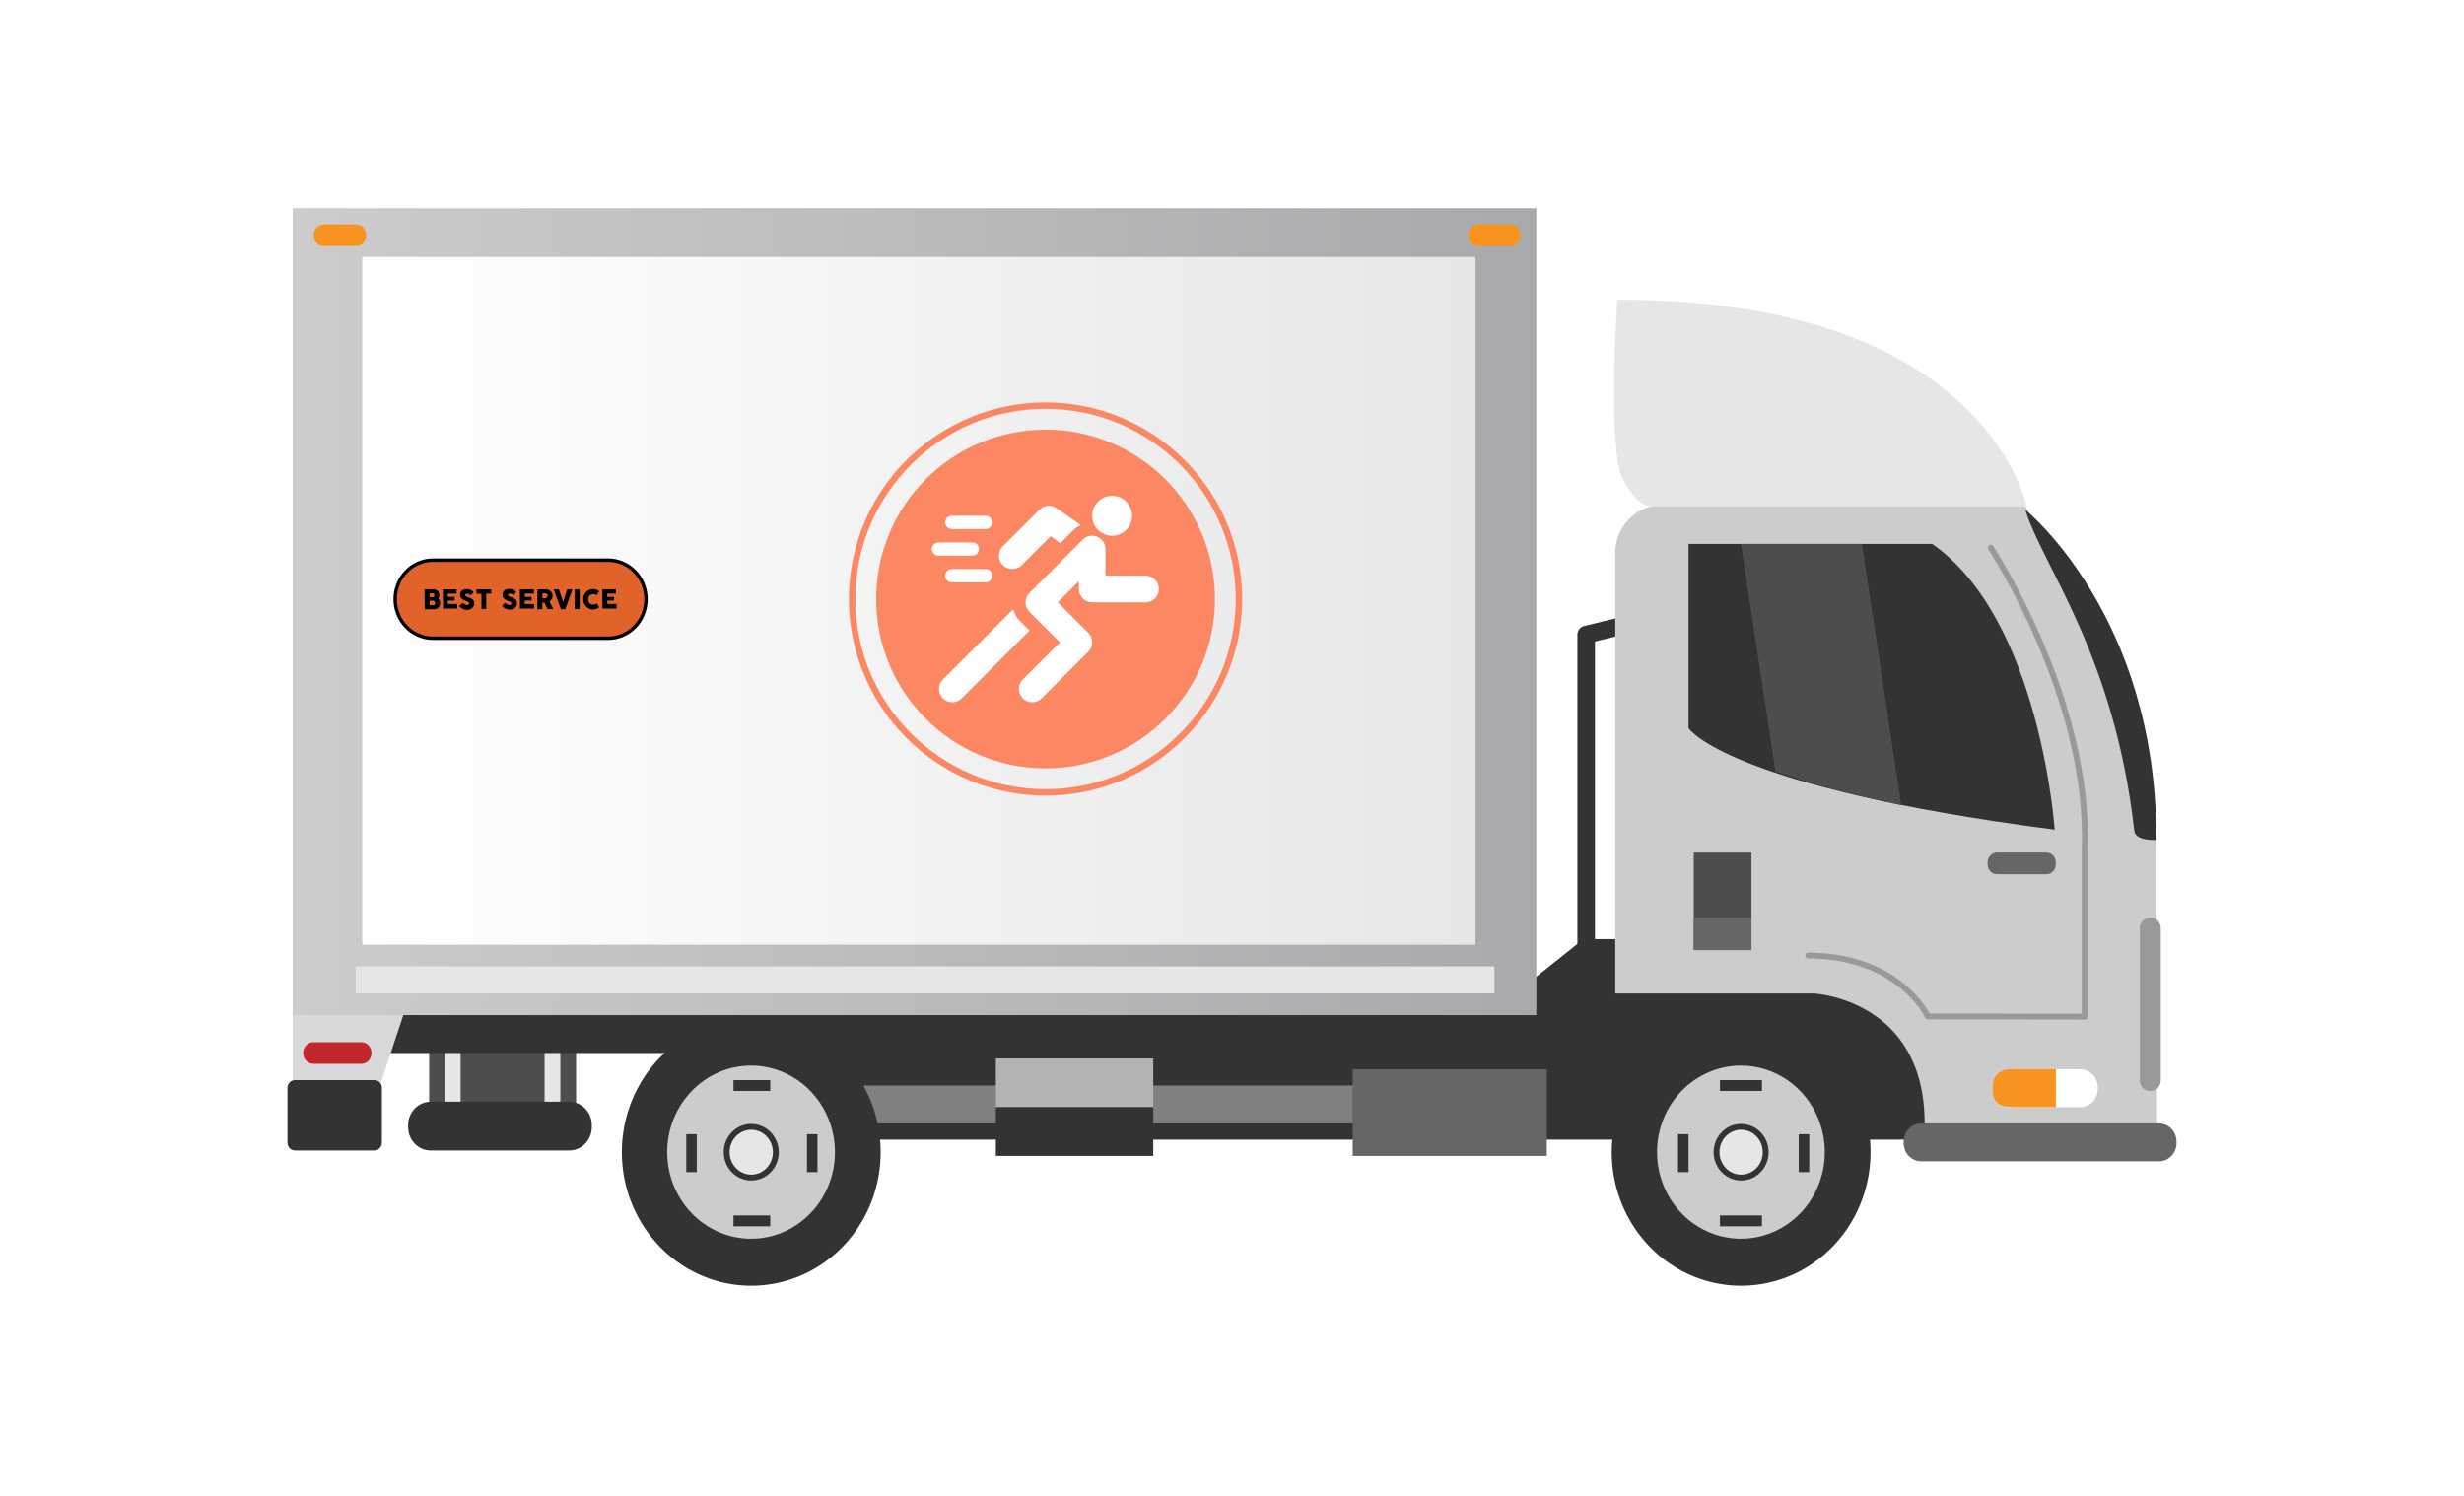 <svg width="420" height="255" viewBox="0 0 420 255" fill="none" xmlns="http://www.w3.org/2000/svg">
<path d="M98.198 177.66H73.151V190.586H98.198V177.66Z" fill="#4D4D4D"/>
<path d="M95.512 177.66H92.825V187.813H95.512V177.66Z" fill="#E6E6E6"/>
<path d="M78.517 177.66H75.831V187.813H78.517V177.66Z" fill="#E6E6E6"/>
<path d="M97.017 187.813H73.43C71.297 187.813 69.569 189.596 69.569 191.797V192.139C69.569 194.341 71.297 196.125 73.43 196.125H97.017C99.149 196.125 100.878 194.341 100.878 192.139V191.797C100.878 189.596 99.149 187.813 97.017 187.813Z" fill="#333333"/>
<path d="M142.912 172.121H65.099V179.508H142.912V172.121Z" fill="#333333"/>
<path d="M280.679 105.672L270.375 108.173V165.658" stroke="#333333" stroke-width="3" stroke-linecap="round" stroke-linejoin="round"/>
<path d="M127.709 194.276H323.344C335.438 194.276 343.951 189.678 343.951 177.186C343.951 164.71 335.438 160.096 323.344 160.096H269.909L261.63 166.691L127.709 166.574V194.276Z" fill="#333333"/>
<path d="M282.53 86.259H283.012C283.14 86.259 283.261 86.259 283.389 86.259H345.208L356.723 106.021L367.561 140.163L367.674 191.519H328.063C328.063 170.288 309.18 169.363 309.18 169.363H275.334V94.012C275.334 90.065 278.751 86.259 282.53 86.259Z" fill="#CCCCCC"/>
<path d="M287.821 92.722V124.121C287.821 124.121 293.984 134.127 350.228 141.437C350.228 141.437 347.819 105.648 329.357 92.722H287.821Z" fill="#333333"/>
<path d="M298.546 145.344H288.708V161.96H298.546V145.344Z" fill="#4D4D4D"/>
<path d="M298.546 156.429H288.708V161.968H298.546V156.429Z" fill="#666666"/>
<path d="M354.57 182.274H342.701C341.039 182.274 339.692 183.666 339.692 185.381V185.63C339.692 187.347 341.039 188.738 342.701 188.738H354.57C356.234 188.738 357.581 187.347 357.581 185.63V185.381C357.581 183.666 356.234 182.274 354.57 182.274Z" fill="white"/>
<path d="M339.699 185.996C339.699 187.806 340.775 188.736 343.259 188.736H350.431V182.274H343.259C341.369 182.08 339.699 183.16 339.699 184.962V185.996Z" fill="#F7931E"/>
<path d="M345.237 86.904C345.237 86.904 367.674 104.957 367.561 143.184C367.561 143.184 364.008 143.425 363.798 141.631C360.381 111.327 347.977 96.21 345.237 86.904Z" fill="#333333"/>
<path d="M366.59 156.429H366.462C365.51 156.429 364.738 157.226 364.738 158.208V184.193C364.738 185.176 365.51 185.972 366.462 185.972H366.59C367.542 185.972 368.313 185.176 368.313 184.193V158.208C368.313 157.226 367.542 156.429 366.59 156.429Z" fill="#999999"/>
<path d="M367.989 191.51H327.498C325.836 191.51 324.489 192.901 324.489 194.618V194.867C324.489 196.582 325.836 197.973 327.498 197.973H367.989C369.653 197.973 371 196.582 371 194.867V194.618C371 192.901 369.653 191.51 367.989 191.51Z" fill="#666666"/>
<path d="M345.404 86.259C345.404 86.259 338.479 50.937 275.688 51.1C275.688 51.1 273.92 76.821 276.651 81.645C276.651 81.645 278.751 86.259 281.326 86.259H345.404Z" fill="#E6E6E6"/>
<path d="M274.725 196.412C274.725 200.915 276.02 205.318 278.443 209.063C280.867 212.807 284.313 215.726 288.345 217.448C292.375 219.171 296.812 219.623 301.09 218.742C305.37 217.863 309.3 215.695 312.385 212.51C315.47 209.325 317.57 205.267 318.42 200.849C319.271 196.432 318.833 191.853 317.163 187.693C315.492 183.533 312.663 179.978 309.034 177.477C305.405 174.976 301.14 173.642 296.776 173.644C293.881 173.644 291.012 174.233 288.337 175.377C285.66 176.521 283.229 178.198 281.181 180.313C279.134 182.427 277.51 184.937 276.402 187.699C275.294 190.462 274.725 193.422 274.725 196.412Z" fill="#333333"/>
<path d="M282.447 196.411C282.447 199.332 283.285 202.185 284.857 204.612C286.428 207.039 288.662 208.931 291.275 210.048C293.888 211.166 296.763 211.457 299.537 210.887C302.311 210.319 304.858 208.913 306.859 206.848C308.858 204.784 310.22 202.154 310.772 199.292C311.324 196.428 311.041 193.46 309.958 190.764C308.876 188.067 307.043 185.761 304.691 184.139C302.34 182.518 299.575 181.652 296.747 181.652C292.955 181.652 289.317 183.207 286.635 185.976C283.954 188.744 282.447 192.497 282.447 196.411Z" fill="#CCCCCC"/>
<path d="M292.592 196.412C292.59 197.269 292.835 198.106 293.296 198.818C293.756 199.532 294.411 200.088 295.177 200.417C295.943 200.744 296.786 200.831 297.601 200.664C298.414 200.498 299.163 200.085 299.749 199.48C300.335 198.874 300.735 198.102 300.896 197.263C301.057 196.422 300.975 195.552 300.656 194.76C300.338 193.97 299.8 193.293 299.109 192.818C298.418 192.345 297.606 192.092 296.776 192.093C295.667 192.093 294.602 192.547 293.818 193.358C293.034 194.168 292.592 195.266 292.592 196.412Z" fill="#E6E6E6" stroke="#333333" stroke-miterlimit="10"/>
<path d="M300.336 184.123H293.179V185.972H300.336V184.123Z" fill="#333333"/>
<path d="M300.336 207.202H293.179V209.051H300.336V207.202Z" fill="#333333"/>
<path d="M287.821 193.351H286.029V199.814H287.821V193.351Z" fill="#333333"/>
<path d="M308.39 193.351H306.599V199.814H308.39V193.351Z" fill="#333333"/>
<path d="M242.197 185.047H144.703V191.51H242.197V185.047Z" fill="#808080"/>
<path d="M105.996 196.412C105.996 200.915 107.289 205.317 109.713 209.061C112.137 212.806 115.582 215.724 119.613 217.447C123.644 219.171 128.079 219.621 132.358 218.743C136.637 217.864 140.568 215.696 143.653 212.513C146.738 209.328 148.839 205.271 149.69 200.855C150.541 196.437 150.105 191.859 148.435 187.699C146.765 183.539 143.938 179.983 140.31 177.481C136.683 174.979 132.418 173.644 128.055 173.644C122.204 173.644 116.593 176.042 112.457 180.312C108.32 184.582 105.996 190.373 105.996 196.412Z" fill="#333333"/>
<path d="M113.725 196.411C113.725 199.332 114.564 202.185 116.135 204.612C117.706 207.039 119.94 208.931 122.553 210.048C125.165 211.166 128.041 211.457 130.814 210.887C133.588 210.319 136.136 208.913 138.136 206.848C140.136 204.784 141.498 202.154 142.05 199.292C142.601 196.428 142.318 193.46 141.236 190.764C140.154 188.067 138.321 185.761 135.969 184.139C133.618 182.518 130.853 181.652 128.025 181.652C124.232 181.652 120.595 183.207 117.913 185.976C115.232 188.744 113.725 192.497 113.725 196.411Z" fill="#CCCCCC"/>
<path d="M123.863 196.412C123.861 197.269 124.106 198.105 124.566 198.818C125.025 199.53 125.679 200.087 126.445 200.415C127.211 200.744 128.054 200.831 128.868 200.665C129.682 200.498 130.429 200.087 131.016 199.483C131.603 198.877 132.003 198.106 132.166 197.267C132.328 196.428 132.246 195.556 131.928 194.766C131.611 193.974 131.074 193.298 130.385 192.823C129.695 192.348 128.884 192.093 128.055 192.093C127.505 192.092 126.96 192.203 126.451 192.42C125.943 192.636 125.48 192.954 125.091 193.355C124.702 193.757 124.393 194.233 124.182 194.757C123.971 195.282 123.863 195.845 123.863 196.412Z" fill="#E6E6E6" stroke="#333333" stroke-miterlimit="10"/>
<path d="M131.291 184.123H125.029V185.972H131.291V184.123Z" fill="#333333"/>
<path d="M131.291 207.202H125.029V209.051H131.291V207.202Z" fill="#333333"/>
<path d="M118.768 193.351H116.977V199.814H118.768V193.351Z" fill="#333333"/>
<path d="M139.344 193.351H137.553V199.814H139.344V193.351Z" fill="#333333"/>
<path d="M339.345 93.382C339.345 93.382 356.242 119.017 355.346 144.52V173.309L328.613 173.27C328.613 173.27 323.78 162.9 308.217 162.9" stroke="#999999" stroke-linecap="round" stroke-linejoin="round"/>
<path d="M348.812 145.344H340.406C339.517 145.344 338.796 146.088 338.796 147.006V147.371C338.796 148.289 339.517 149.034 340.406 149.034H348.812C349.703 149.034 350.424 148.289 350.424 147.371V147.006C350.424 146.088 349.703 145.344 348.812 145.344Z" fill="#666666"/>
<path d="M263.661 182.274H230.569V197.05H263.661V182.274Z" fill="#666666"/>
<path d="M49.895 185.972H64.459L70.894 166.582H49.895V185.972Z" fill="#D9D9D9"/>
<path d="M317.369 92.722L324.082 137.242C316.823 135.797 309.659 133.882 302.633 131.509L296.754 92.722H317.369Z" fill="#4D4D4D"/>
<path d="M261.878 35.486H49.895V173.045H261.878V35.486Z" fill="url(#paint0_linear)"/>
<path d="M61.749 161.044H251.507V43.798H61.749V161.044Z" fill="url(#paint1_linear)"/>
<path d="M103.663 95.503H73.799C70.241 95.503 67.356 98.48 67.356 102.153C67.356 105.825 70.241 108.802 73.799 108.802H103.663C107.221 108.802 110.105 105.825 110.105 102.153C110.105 98.48 107.221 95.503 103.663 95.503Z" fill="#E1632A"/>
<path d="M103.67 109.09H73.799C72.014 109.09 70.303 108.358 69.041 107.056C67.779 105.753 67.07 103.987 67.07 102.145C67.07 100.303 67.779 98.537 69.041 97.234C70.303 95.932 72.014 95.2 73.799 95.2H103.67C105.454 95.2 107.166 95.932 108.428 97.234C109.69 98.537 110.398 100.303 110.398 102.145C110.398 103.987 109.69 105.753 108.428 107.056C107.166 108.358 105.454 109.09 103.67 109.09ZM73.799 95.791C72.166 95.791 70.6 96.46 69.445 97.652C68.291 98.843 67.642 100.46 67.642 102.145C67.642 103.83 68.291 105.447 69.445 106.638C70.6 107.83 72.166 108.499 73.799 108.499H103.67C105.303 108.499 106.869 107.83 108.023 106.638C109.178 105.447 109.827 103.83 109.827 102.145C109.827 100.46 109.178 98.843 108.023 97.652C106.869 96.46 105.303 95.791 103.67 95.791H73.799Z" fill="black"/>
<path d="M72.369 100.547C72.36 100.522 72.36 100.494 72.369 100.469C72.391 100.461 72.415 100.461 72.436 100.469H73.942C74.068 100.47 74.194 100.496 74.311 100.547C74.423 100.596 74.525 100.668 74.612 100.757C74.699 100.845 74.769 100.95 74.815 101.067C74.869 101.189 74.897 101.322 74.898 101.456C74.896 101.564 74.878 101.671 74.845 101.774C74.808 101.87 74.757 101.959 74.694 102.038C74.8 102.14 74.887 102.261 74.95 102.396C75.005 102.527 75.033 102.668 75.033 102.811C75.033 102.954 75.005 103.096 74.95 103.227C74.901 103.348 74.829 103.459 74.74 103.553C74.651 103.648 74.547 103.724 74.431 103.778C74.315 103.833 74.189 103.862 74.062 103.864H72.459C72.437 103.873 72.413 103.873 72.391 103.864C72.383 103.839 72.383 103.811 72.391 103.786L72.369 100.547ZM74.04 101.448C74.051 101.405 74.051 101.359 74.04 101.316C74.024 101.278 74.001 101.243 73.972 101.215C73.941 101.183 73.906 101.157 73.867 101.137C73.822 101.128 73.776 101.128 73.731 101.137H73.257V101.798H73.724C73.771 101.806 73.819 101.806 73.867 101.798C73.906 101.782 73.942 101.758 73.972 101.728C74.001 101.699 74.024 101.665 74.04 101.627C74.054 101.579 74.054 101.527 74.04 101.479V101.448ZM74.153 102.769C74.16 102.725 74.16 102.68 74.153 102.636C74.135 102.591 74.109 102.549 74.077 102.512C74.049 102.476 74.013 102.446 73.972 102.427C73.93 102.403 73.884 102.39 73.836 102.388H73.249V103.165H73.836C73.881 103.176 73.927 103.176 73.972 103.165C74.013 103.146 74.049 103.116 74.077 103.079C74.109 103.045 74.135 103.006 74.153 102.963C74.162 102.909 74.162 102.854 74.153 102.8V102.769Z" fill="black"/>
<path d="M75.492 100.546C75.484 100.52 75.484 100.493 75.492 100.468C75.517 100.46 75.543 100.46 75.568 100.468H77.758C77.77 100.463 77.782 100.46 77.795 100.46C77.808 100.46 77.821 100.463 77.833 100.468C77.838 100.48 77.841 100.493 77.841 100.507C77.841 100.52 77.838 100.533 77.833 100.546V101.112C77.842 101.138 77.842 101.165 77.833 101.19C77.821 101.196 77.808 101.2 77.795 101.2C77.782 101.2 77.769 101.196 77.758 101.19H76.328V101.757H77.434H77.502C77.506 101.767 77.509 101.778 77.509 101.788C77.509 101.799 77.506 101.81 77.502 101.819V102.317C77.506 102.326 77.508 102.337 77.508 102.348C77.508 102.358 77.506 102.369 77.502 102.379C77.48 102.387 77.456 102.387 77.434 102.379H76.328V102.961H77.833C77.901 102.961 77.931 102.961 77.931 103.062V103.637C77.931 103.637 77.931 103.637 77.931 103.676C77.93 103.687 77.927 103.698 77.922 103.707C77.917 103.717 77.909 103.725 77.901 103.732C77.892 103.739 77.883 103.743 77.872 103.746C77.862 103.748 77.851 103.748 77.841 103.746H75.583C75.561 103.755 75.537 103.755 75.515 103.746C75.509 103.734 75.507 103.721 75.507 103.707C75.507 103.694 75.509 103.68 75.515 103.668L75.492 100.546Z" fill="black"/>
<path d="M78.901 102.768L78.992 102.853L79.127 102.955C79.198 103.005 79.273 103.047 79.353 103.079C79.428 103.107 79.507 103.12 79.586 103.118C79.649 103.127 79.712 103.127 79.775 103.118C79.82 103.106 79.862 103.082 79.895 103.048C79.924 103.021 79.945 102.986 79.955 102.947C79.962 102.908 79.962 102.869 79.955 102.83C79.952 102.781 79.934 102.735 79.902 102.698C79.864 102.661 79.821 102.63 79.775 102.605L79.617 102.527L79.473 102.473C79.316 102.417 79.162 102.35 79.014 102.271C78.891 102.205 78.777 102.121 78.676 102.022C78.594 101.936 78.528 101.836 78.48 101.727C78.434 101.611 78.411 101.487 78.412 101.362C78.412 101.228 78.44 101.095 78.495 100.974C78.554 100.858 78.636 100.758 78.736 100.678C78.846 100.592 78.971 100.529 79.105 100.492C79.261 100.444 79.423 100.42 79.586 100.422C79.716 100.421 79.844 100.437 79.97 100.469C80.099 100.499 80.224 100.549 80.339 100.616L80.482 100.71L80.595 100.81C80.629 100.831 80.658 100.86 80.678 100.896C80.686 100.918 80.686 100.943 80.678 100.966C80.684 100.983 80.684 101.003 80.678 101.02L80.64 101.075L80.301 101.447C80.281 101.468 80.254 101.481 80.226 101.486H80.166L80.113 101.44L80.015 101.354L79.895 101.284L79.767 101.23C79.722 101.223 79.676 101.223 79.632 101.23H79.489L79.376 101.277C79.345 101.293 79.32 101.317 79.3 101.347C79.292 101.382 79.292 101.419 79.3 101.455C79.293 101.491 79.293 101.528 79.3 101.564C79.326 101.6 79.359 101.629 79.398 101.649C79.444 101.683 79.495 101.709 79.549 101.727L79.767 101.805L80.196 101.968C80.318 102.021 80.432 102.092 80.535 102.178C80.63 102.255 80.707 102.353 80.76 102.465C80.818 102.591 80.846 102.73 80.843 102.869C80.846 103.028 80.813 103.185 80.745 103.327C80.678 103.461 80.583 103.578 80.467 103.669C80.347 103.771 80.209 103.848 80.06 103.894C79.898 103.949 79.727 103.975 79.556 103.972C79.387 103.971 79.219 103.94 79.059 103.879C78.897 103.816 78.743 103.733 78.6 103.63L78.45 103.498C78.421 103.461 78.388 103.427 78.352 103.397C78.326 103.376 78.307 103.346 78.299 103.312C78.299 103.312 78.299 103.257 78.352 103.219L78.736 102.846C78.76 102.837 78.787 102.837 78.811 102.846H78.856L78.901 102.768Z" fill="black"/>
<path d="M81.197 100.545C81.189 100.523 81.189 100.498 81.197 100.475C81.209 100.47 81.222 100.468 81.235 100.468C81.247 100.468 81.26 100.47 81.272 100.475H83.65C83.662 100.47 83.675 100.468 83.688 100.468C83.701 100.468 83.714 100.47 83.726 100.475C83.731 100.486 83.734 100.498 83.734 100.511C83.734 100.523 83.731 100.535 83.726 100.545V101.112C83.733 101.138 83.733 101.165 83.726 101.19C83.713 101.196 83.699 101.199 83.684 101.199C83.67 101.199 83.656 101.196 83.643 101.19H82.89V103.692C82.895 103.703 82.898 103.714 82.898 103.727C82.898 103.739 82.895 103.75 82.89 103.762C82.882 103.774 82.871 103.784 82.857 103.791C82.844 103.797 82.83 103.801 82.815 103.8H82.168C82.146 103.806 82.122 103.806 82.1 103.8C82.089 103.791 82.08 103.779 82.073 103.766C82.067 103.752 82.063 103.738 82.062 103.723V101.221H81.31C81.298 101.226 81.285 101.229 81.272 101.229C81.259 101.229 81.246 101.226 81.235 101.221C81.225 101.194 81.225 101.163 81.235 101.136L81.197 100.545Z" fill="black"/>
<path d="M86.127 102.766L86.225 102.852L86.353 102.953C86.423 103.003 86.499 103.045 86.578 103.077C86.653 103.106 86.732 103.119 86.812 103.116C86.874 103.125 86.937 103.125 87 103.116C87.045 103.104 87.087 103.08 87.12 103.046C87.15 103.019 87.171 102.984 87.18 102.945C87.188 102.906 87.188 102.867 87.18 102.828C87.181 102.804 87.177 102.779 87.168 102.757C87.158 102.734 87.145 102.713 87.128 102.696C87.09 102.659 87.046 102.628 87 102.603L86.842 102.526L86.699 102.471C86.541 102.416 86.388 102.348 86.24 102.269C86.117 102.205 86.005 102.121 85.909 102.021C85.823 101.937 85.754 101.836 85.705 101.725C85.666 101.595 85.656 101.457 85.675 101.321C85.675 101.187 85.703 101.055 85.758 100.933C85.817 100.818 85.899 100.717 85.999 100.638C86.109 100.551 86.234 100.488 86.368 100.451C86.524 100.403 86.686 100.38 86.849 100.381C86.981 100.381 87.112 100.397 87.241 100.428C87.367 100.46 87.489 100.51 87.602 100.576L87.745 100.669L87.865 100.77C87.896 100.792 87.922 100.822 87.941 100.855C87.949 100.878 87.949 100.903 87.941 100.925C87.947 100.943 87.947 100.962 87.941 100.98V101.034L87.602 101.407C87.581 101.427 87.555 101.441 87.527 101.446H87.466L87.414 101.399L87.316 101.314L87.203 101.244L87.068 101.189C87.023 101.182 86.977 101.182 86.932 101.189H86.797C86.757 101.199 86.719 101.215 86.684 101.236C86.65 101.25 86.621 101.274 86.601 101.306C86.592 101.342 86.592 101.379 86.601 101.415C86.591 101.45 86.591 101.488 86.601 101.523C86.621 101.561 86.653 101.591 86.691 101.609C86.737 101.642 86.788 101.669 86.842 101.687L87.06 101.764L87.489 101.927C87.612 101.983 87.728 102.053 87.835 102.137C87.926 102.216 88.001 102.314 88.053 102.425C88.114 102.55 88.143 102.689 88.136 102.828C88.139 102.987 88.106 103.144 88.038 103.287C87.972 103.419 87.88 103.535 87.767 103.629C87.644 103.729 87.504 103.806 87.353 103.854C87.191 103.909 87.02 103.935 86.849 103.932C86.68 103.931 86.511 103.899 86.353 103.838C86.19 103.776 86.036 103.692 85.894 103.59L85.743 103.458L85.653 103.357C85.628 103.335 85.611 103.305 85.607 103.271C85.611 103.235 85.627 103.202 85.653 103.178L86.037 102.805C86.061 102.798 86.087 102.798 86.112 102.805H86.157L86.127 102.766Z" fill="black"/>
<path d="M88.61 100.545C88.605 100.533 88.602 100.52 88.602 100.506C88.602 100.493 88.605 100.48 88.61 100.467C88.632 100.459 88.656 100.459 88.678 100.467H90.943C90.968 100.46 90.994 100.46 91.019 100.467C91.026 100.493 91.026 100.52 91.019 100.545V101.112C91.025 101.138 91.025 101.164 91.019 101.19C91.006 101.196 90.992 101.199 90.977 101.199C90.963 101.199 90.949 101.196 90.936 101.19H89.438V101.757H90.544C90.566 101.748 90.591 101.748 90.612 101.757C90.612 101.757 90.612 101.757 90.612 101.819V102.316C90.619 102.336 90.619 102.358 90.612 102.378C90.588 102.386 90.562 102.386 90.537 102.378H89.438V102.961H90.943C91.011 102.961 91.049 102.961 91.049 103.062V103.637C91.052 103.643 91.054 103.65 91.054 103.656C91.054 103.663 91.052 103.67 91.049 103.676C91.049 103.722 91.019 103.746 90.958 103.746H88.701C88.679 103.755 88.655 103.755 88.633 103.746C88.624 103.72 88.624 103.693 88.633 103.668L88.61 100.545Z" fill="black"/>
<path d="M91.605 100.546C91.597 100.52 91.597 100.493 91.605 100.468C91.617 100.463 91.63 100.46 91.643 100.46C91.656 100.46 91.669 100.463 91.681 100.468H93.103C93.251 100.466 93.397 100.498 93.532 100.561C93.662 100.613 93.78 100.692 93.878 100.794C93.98 100.895 94.059 101.017 94.112 101.151C94.172 101.285 94.203 101.431 94.202 101.579C94.202 101.679 94.187 101.778 94.157 101.874C94.127 101.965 94.089 102.054 94.044 102.138C93.995 102.217 93.936 102.29 93.871 102.355C93.805 102.421 93.732 102.479 93.653 102.526L94.217 103.637L94.255 103.707C94.263 103.732 94.263 103.76 94.255 103.785C94.258 103.793 94.26 103.803 94.26 103.812C94.26 103.821 94.258 103.831 94.255 103.839C94.233 103.848 94.209 103.848 94.187 103.839H93.434H93.367C93.35 103.821 93.337 103.8 93.329 103.777L92.795 102.728H92.448V103.762C92.45 103.775 92.448 103.789 92.443 103.802C92.439 103.814 92.432 103.826 92.422 103.836C92.413 103.845 92.402 103.853 92.389 103.857C92.377 103.862 92.364 103.864 92.351 103.862H91.696C91.682 103.865 91.668 103.865 91.655 103.861C91.642 103.857 91.63 103.849 91.62 103.839C91.611 103.829 91.604 103.817 91.6 103.803C91.596 103.79 91.595 103.775 91.598 103.762L91.605 100.546ZM93.337 101.555C93.347 101.512 93.347 101.467 93.337 101.423C93.309 101.328 93.247 101.247 93.163 101.198C93.122 101.173 93.076 101.157 93.028 101.151H92.448V101.99H92.998C93.046 101.984 93.092 101.968 93.133 101.944C93.175 101.921 93.211 101.889 93.239 101.851C93.268 101.814 93.291 101.772 93.306 101.726C93.324 101.682 93.334 101.634 93.337 101.586V101.555Z" fill="black"/>
<path d="M95.617 103.808C95.599 103.784 95.584 103.758 95.572 103.73L95.534 103.637L94.398 100.545C94.398 100.499 94.398 100.475 94.481 100.475H95.196C95.221 100.476 95.245 100.484 95.265 100.5C95.286 100.515 95.301 100.536 95.309 100.561L95.986 102.643C96.046 102.472 96.106 102.293 96.159 102.122C96.212 101.951 96.264 101.773 96.325 101.602L96.483 101.081C96.543 100.911 96.596 100.74 96.656 100.561C96.666 100.535 96.684 100.513 96.707 100.498C96.73 100.483 96.757 100.475 96.784 100.475H97.476C97.488 100.47 97.501 100.468 97.514 100.468C97.527 100.468 97.54 100.47 97.552 100.475C97.552 100.475 97.552 100.475 97.552 100.522L96.423 103.653V103.723C96.416 103.749 96.403 103.773 96.385 103.793C96.377 103.818 96.361 103.84 96.34 103.855C96.32 103.862 96.299 103.862 96.28 103.855H95.738C95.727 103.861 95.715 103.865 95.703 103.866C95.691 103.867 95.678 103.865 95.667 103.861C95.655 103.857 95.645 103.849 95.636 103.84C95.628 103.831 95.621 103.82 95.617 103.808Z" fill="black"/>
<path d="M97.973 100.546C97.966 100.523 97.966 100.498 97.973 100.476C97.995 100.467 98.019 100.467 98.04 100.476H98.695C98.717 100.466 98.741 100.466 98.763 100.476C98.775 100.482 98.786 100.492 98.793 100.504C98.799 100.517 98.802 100.531 98.801 100.546V103.738C98.802 103.753 98.8 103.767 98.795 103.78C98.79 103.794 98.782 103.806 98.772 103.816C98.762 103.825 98.75 103.833 98.736 103.837C98.723 103.841 98.709 103.842 98.695 103.839H98.04C97.98 103.839 97.95 103.8 97.95 103.738L97.973 100.546Z" fill="black"/>
<path d="M102.045 100.717C102.068 100.732 102.086 100.753 102.098 100.779C102.105 100.792 102.109 100.807 102.109 100.822C102.109 100.837 102.105 100.852 102.098 100.864L101.729 101.408C101.729 101.408 101.729 101.455 101.676 101.455C101.665 101.46 101.654 101.463 101.642 101.463C101.63 101.463 101.619 101.46 101.608 101.455C101.537 101.396 101.455 101.351 101.367 101.323C101.278 101.292 101.184 101.276 101.089 101.276C100.975 101.273 100.862 101.297 100.758 101.346C100.657 101.39 100.568 101.457 100.494 101.54C100.419 101.623 100.36 101.721 100.321 101.828C100.241 102.054 100.241 102.301 100.321 102.527C100.358 102.635 100.417 102.733 100.494 102.814C100.568 102.898 100.657 102.964 100.758 103.009C100.862 103.057 100.975 103.081 101.089 103.078C101.184 103.079 101.278 103.064 101.367 103.032C101.454 103.002 101.536 102.957 101.608 102.9C101.608 102.9 101.661 102.9 101.676 102.9C101.691 102.9 101.714 102.9 101.729 102.9L102.105 103.459C102.114 103.471 102.119 103.486 102.119 103.502C102.119 103.517 102.114 103.532 102.105 103.545C102.093 103.568 102.075 103.587 102.052 103.599C101.771 103.798 101.438 103.904 101.096 103.902C100.799 103.9 100.506 103.82 100.246 103.669C100 103.508 99.792 103.293 99.636 103.04C99.565 102.91 99.509 102.772 99.471 102.628C99.391 102.323 99.391 102.001 99.471 101.696C99.51 101.55 99.566 101.409 99.636 101.276C99.712 101.148 99.803 101.031 99.907 100.927C100.005 100.817 100.119 100.725 100.246 100.655C100.372 100.575 100.509 100.515 100.652 100.476C100.797 100.436 100.946 100.415 101.096 100.414C101.268 100.411 101.438 100.438 101.601 100.492C101.758 100.544 101.908 100.62 102.045 100.717Z" fill="black"/>
<path d="M102.654 100.546C102.645 100.52 102.645 100.493 102.654 100.468C102.678 100.459 102.705 100.459 102.729 100.468H104.919C104.931 100.463 104.944 100.46 104.957 100.46C104.97 100.46 104.983 100.463 104.995 100.468C105 100.48 105.002 100.493 105.002 100.507C105.002 100.52 105 100.533 104.995 100.546V101.112C105.004 101.138 105.004 101.165 104.995 101.19C104.983 101.196 104.97 101.199 104.957 101.199C104.944 101.199 104.931 101.196 104.919 101.19H103.489V101.757H104.596H104.663C104.663 101.757 104.663 101.757 104.663 101.819V102.317C104.67 102.337 104.67 102.359 104.663 102.379C104.642 102.387 104.618 102.387 104.596 102.379H103.512V102.961H105.017C105.085 102.961 105.115 102.961 105.115 103.062V103.637C105.119 103.65 105.119 103.663 105.115 103.676C105.114 103.687 105.111 103.698 105.106 103.707C105.101 103.717 105.094 103.725 105.085 103.732C105.077 103.739 105.067 103.743 105.056 103.746C105.046 103.748 105.035 103.748 105.025 103.746H102.767C102.742 103.754 102.716 103.754 102.692 103.746C102.683 103.721 102.683 103.693 102.692 103.668L102.654 100.546Z" fill="black"/>
<path d="M254.721 164.733H60.628V169.347H254.721V164.733Z" fill="#E6E6E6"/>
<path d="M257.476 38.259H251.966C251.018 38.259 250.25 39.052 250.25 40.03V40.178C250.25 41.156 251.018 41.949 251.966 41.949H257.476C258.422 41.949 259.192 41.156 259.192 40.178V40.03C259.192 39.052 258.422 38.259 257.476 38.259Z" fill="#F7931E"/>
<path d="M60.696 38.259H55.187C54.239 38.259 53.471 39.052 53.471 40.03V40.178C53.471 41.156 54.239 41.949 55.187 41.949H60.696C61.644 41.949 62.412 41.156 62.412 40.178V40.03C62.412 39.052 61.644 38.259 60.696 38.259Z" fill="#F7931E"/>
<path d="M196.581 180.433H169.75V188.745H196.581V180.433Z" fill="#B3B3B3"/>
<path d="M196.581 188.736H169.75V197.049H196.581V188.736Z" fill="#333333"/>
<path d="M61.592 177.66H53.41C52.459 177.66 51.687 178.456 51.687 179.439V179.571C51.687 180.553 52.459 181.35 53.41 181.35H61.592C62.543 181.35 63.315 180.553 63.315 179.571V179.439C63.315 178.456 62.543 177.66 61.592 177.66Z" fill="#C1272D"/>
<path d="M63.811 184.123H50.287C49.576 184.123 49 184.718 49 185.451V194.797C49 195.53 49.576 196.125 50.287 196.125H63.811C64.522 196.125 65.099 195.53 65.099 194.797V185.451C65.099 184.718 64.522 184.123 63.811 184.123Z" fill="#333333"/>
<path d="M178.218 130.986C194.164 130.986 207.091 118.06 207.091 102.114C207.091 86.168 194.164 73.242 178.218 73.242C162.272 73.242 149.346 86.168 149.346 102.114C149.346 118.06 162.272 130.986 178.218 130.986Z" fill="#FB8863"/>
<path d="M178.218 135.628C171.59 135.628 165.11 133.662 159.598 129.979C154.087 126.297 149.791 121.062 147.254 114.938C144.718 108.814 144.054 102.075 145.347 95.574C146.64 89.073 149.832 83.101 154.519 78.413C160.805 72.128 169.33 68.597 178.219 68.597C182.62 68.597 186.978 69.464 191.045 71.149C195.111 72.833 198.806 75.302 201.918 78.414C205.03 81.526 207.499 85.221 209.183 89.288C210.867 93.354 211.734 97.712 211.734 102.114C211.734 106.515 210.867 110.873 209.183 114.94C207.498 119.006 205.029 122.701 201.917 125.813C198.812 128.934 195.119 131.409 191.051 133.094C186.983 134.779 182.621 135.64 178.218 135.628V135.628ZM178.218 69.692C160.34 69.692 145.797 84.233 145.797 102.112C145.797 119.992 160.337 134.534 178.218 134.534C196.1 134.534 210.64 119.994 210.64 102.112C210.64 84.231 196.095 69.692 178.218 69.692V69.692Z" fill="#FB8863"/>
<path d="M168.001 87.922H162.249C161.948 87.922 161.659 88.042 161.446 88.255C161.233 88.468 161.114 88.756 161.114 89.057C161.114 89.359 161.233 89.647 161.446 89.86C161.659 90.073 161.948 90.192 162.249 90.192H168.001C168.302 90.192 168.591 90.073 168.803 89.86C169.016 89.647 169.136 89.359 169.136 89.057C169.136 88.756 169.016 88.468 168.803 88.255C168.591 88.042 168.302 87.922 168.001 87.922V87.922Z" fill="white"/>
<path d="M168.001 97.004H162.249C161.948 97.004 161.659 97.124 161.446 97.337C161.233 97.55 161.114 97.838 161.114 98.139C161.114 98.441 161.233 98.729 161.446 98.942C161.659 99.155 161.948 99.275 162.249 99.275H168.001C168.302 99.275 168.591 99.155 168.803 98.942C169.016 98.729 169.136 98.441 169.136 98.139C169.136 97.838 169.016 97.55 168.803 97.337C168.591 97.124 168.302 97.004 168.001 97.004V97.004Z" fill="white"/>
<path d="M165.731 92.464H159.979C159.678 92.464 159.389 92.584 159.176 92.797C158.963 93.009 158.844 93.298 158.844 93.599C158.844 93.9 158.963 94.189 159.176 94.402C159.389 94.615 159.678 94.734 159.979 94.734H165.731C166.032 94.734 166.321 94.615 166.533 94.402C166.746 94.189 166.866 93.9 166.866 93.599C166.866 93.298 166.746 93.009 166.533 92.797C166.321 92.584 166.032 92.464 165.731 92.464V92.464Z" fill="white"/>
<path d="M195.322 98.139H188.435V93.605C188.435 91.61 185.996 90.561 184.558 92L175.477 101.082C175.052 101.508 174.813 102.085 174.813 102.687C174.813 103.289 175.052 103.866 175.477 104.292L180.684 109.498L174.342 115.833C173.917 116.26 173.678 116.838 173.678 117.441C173.679 118.044 173.919 118.622 174.346 119.048C174.772 119.473 175.351 119.712 175.953 119.712C176.556 119.711 177.134 119.471 177.56 119.044L185.507 111.097C185.933 110.671 186.172 110.094 186.172 109.492C186.172 108.89 185.933 108.312 185.507 107.886L180.301 102.681L183.897 99.085V100.416C183.898 101.016 184.137 101.59 184.561 102.015C184.985 102.439 185.559 102.679 186.159 102.681H195.318C195.91 102.666 196.472 102.42 196.885 101.995C197.299 101.571 197.53 101.003 197.53 100.41C197.53 99.818 197.299 99.249 196.885 98.825C196.472 98.401 195.91 98.155 195.318 98.139H195.322Z" fill="white"/>
<path d="M180.044 86.601C179.608 86.31 179.084 86.179 178.561 86.231C178.039 86.283 177.551 86.514 177.18 86.886L170.936 93.129C170.51 93.555 170.271 94.132 170.271 94.734C170.271 95.337 170.51 95.914 170.936 96.34C171.361 96.766 171.939 97.005 172.541 97.005C173.144 97.005 173.721 96.766 174.147 96.34L179.075 91.412L180.735 92.608L182.952 90.389C183.327 90.022 183.762 89.724 184.239 89.506L180.044 86.601Z" fill="white"/>
<path d="M173.872 105.891C173.31 105.324 172.909 104.617 172.71 103.843L160.72 115.833C160.294 116.259 160.055 116.836 160.055 117.439C160.055 118.041 160.294 118.618 160.719 119.044C161.145 119.47 161.722 119.709 162.324 119.709C162.926 119.709 163.504 119.47 163.93 119.045L175.477 107.497L173.872 105.891Z" fill="white"/>
<path d="M189.571 91.329C191.451 91.329 192.976 89.805 192.976 87.924C192.976 86.043 191.451 84.519 189.571 84.519C187.69 84.519 186.166 86.043 186.166 87.924C186.166 89.805 187.69 91.329 189.571 91.329Z" fill="white"/>
<defs>
<linearGradient id="paint0_linear" x1="49.895" y1="104.266" x2="261.878" y2="104.266" gradientUnits="userSpaceOnUse">
<stop stop-color="#CCCCCC"/>
<stop offset="1" stop-color="#A7A9AC"/>
</linearGradient>
<linearGradient id="paint1_linear" x1="61.749" y1="102.417" x2="251.507" y2="102.417" gradientUnits="userSpaceOnUse">
<stop stop-color="white"/>
<stop offset="1" stop-color="#E6E6E6"/>
</linearGradient>
</defs>
</svg>
